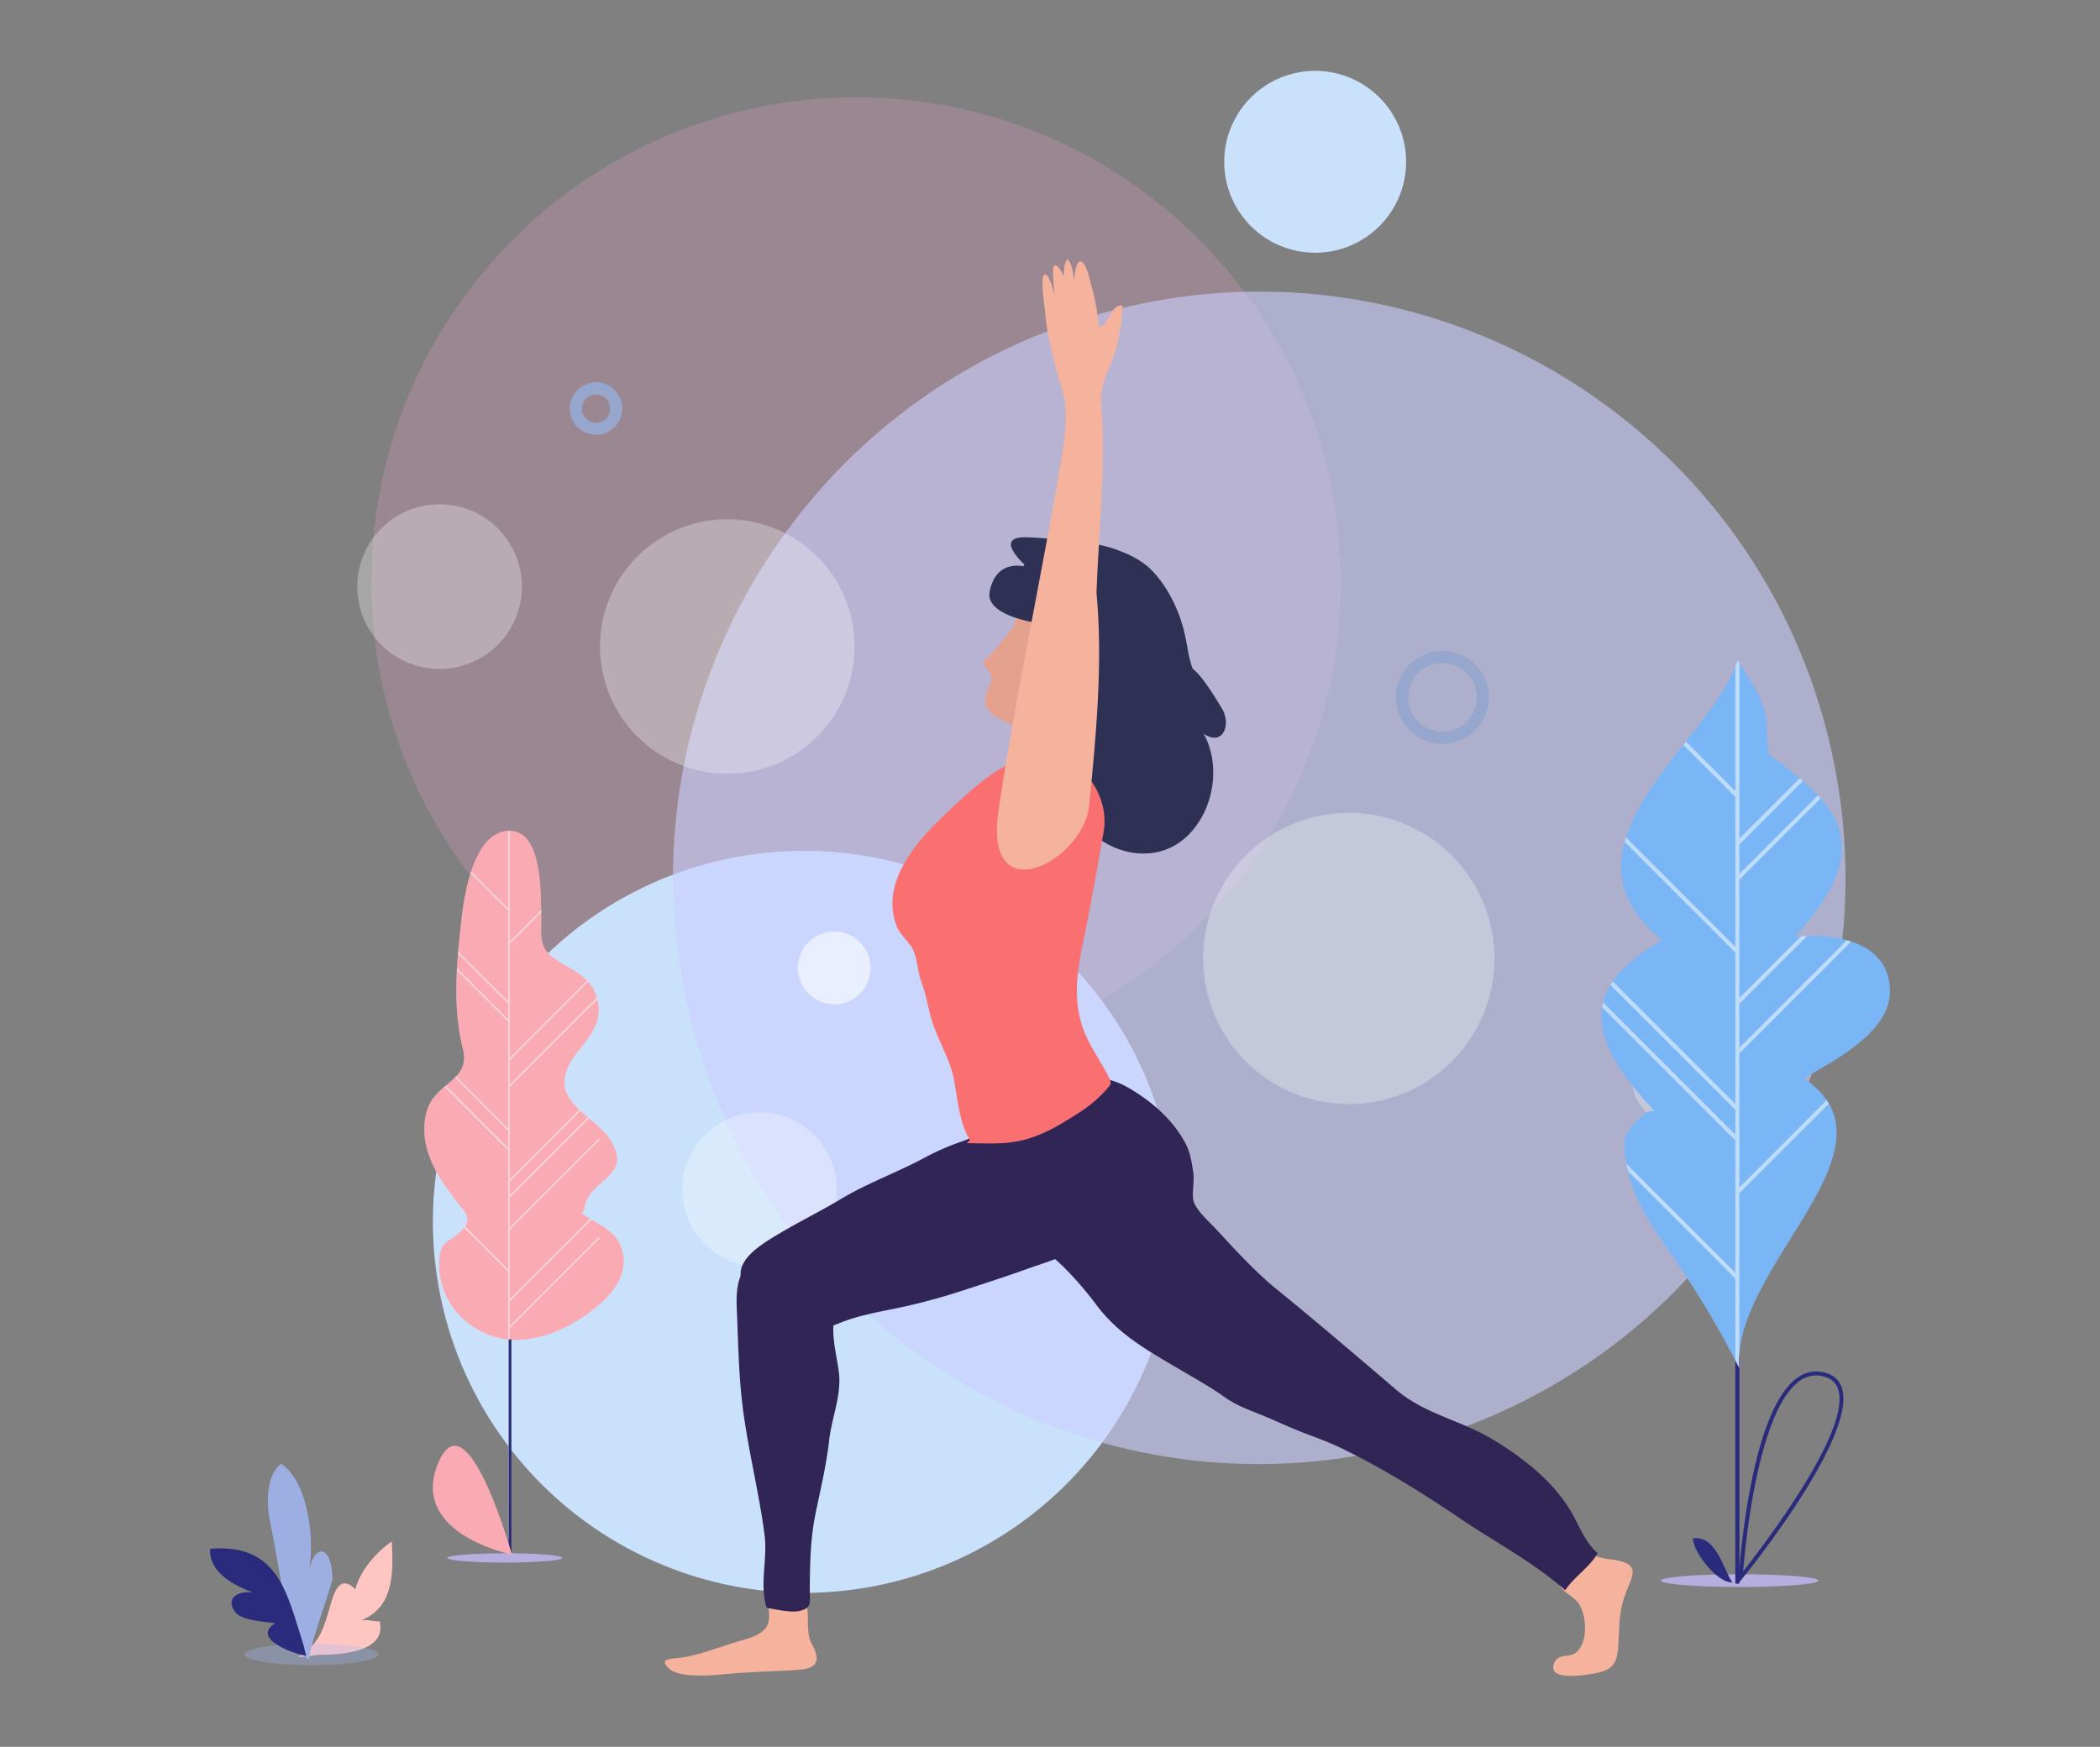 <svg id="Layer_1" data-name="Layer 1" xmlns="http://www.w3.org/2000/svg" width="990.07" height="823.65" viewBox="0 0 990.07 823.65">
  <rect x="0" y="0" width="990.07" height="823.65" fill="#808080" stroke="none"/>
  <defs>
    <style>
      .cls-1 {
        fill: #da97b8;
      }

      .cls-1, .cls-17, .cls-5 {
        opacity: 0.3;
      }

      .cls-2 {
        fill: #cae1fc;
      }

      .cls-3 {
        fill: #cbcfff;
      }

      .cls-3, .cls-4 {
        opacity: 0.6;
      }

      .cls-15, .cls-21, .cls-4, .cls-5 {
        fill: #fff;
      }

      .cls-6 {
        fill: #97a6cc;
      }

      .cls-7 {
        fill: #312555;
      }

      .cls-8 {
        fill: #f5b29c;
      }

      .cls-9 {
        fill: #e4a18e;
      }

      .cls-10 {
        fill: #2e3054;
      }

      .cls-11 {
        fill: #fa7071;
      }

      .cls-12 {
        fill: #b7aee0;
      }

      .cls-13 {
        fill: #2a2b7c;
      }

      .cls-14 {
        fill: #7ab6f6;
      }

      .cls-15, .cls-20 {
        opacity: 0.5;
      }

      .cls-16 {
        fill: #ffc5c0;
      }

      .cls-17 {
        fill: #a8bcff;
      }

      .cls-18 {
        fill: #9dafe2;
      }

      .cls-19 {
        fill: #faaab3;
      }
    </style>
  </defs>
  <g>
    <path class="cls-1" d="M632.14,274.41c0,126.22-102.32,228.53-228.54,228.53S175.07,400.63,175.07,274.41,277.39,45.88,403.6,45.88,632.14,148.2,632.14,274.41Z"/>
    <path class="cls-2" d="M549.76,537.92A174.94,174.94,0,1,1,340.84,405.4,174.93,174.93,0,0,1,549.76,537.92Z"/>
    <path class="cls-3" d="M863.37,353.57C896.7,502.52,803,650.29,654,683.62S357.3,623.23,324,474.28s60.39-296.73,209.34-330.06S830,204.61,863.37,353.57Z"/>
    <path class="cls-4" d="M410.05,452.66a17.14,17.14,0,1,1-20.48-13A17.15,17.15,0,0,1,410.05,452.66Z"/>
    <path class="cls-5" d="M393.7,552.94a36.43,36.43,0,1,1-43.51-27.59A36.45,36.45,0,0,1,393.7,552.94Z"/>
    <path class="cls-5" d="M702.94,436.9a68.68,68.68,0,1,1-82-52A68.69,68.69,0,0,1,702.94,436.9Z"/>
    <path class="cls-5" d="M168.41,276.6a38.82,38.82,0,1,0,38.82-38.82A38.82,38.82,0,0,0,168.41,276.6Z"/>
    <path class="cls-2" d="M577.18,76.28a42.87,42.87,0,1,0,42.87-42.86A42.86,42.86,0,0,0,577.18,76.28Z"/>
    <path class="cls-5" d="M282.89,304.85a60,60,0,1,0,60-60A60,60,0,0,0,282.89,304.85Z"/>
    <path class="cls-6" d="M281,205a12.39,12.39,0,1,1,12.39-12.39A12.4,12.4,0,0,1,281,205ZM281,186a6.68,6.68,0,1,0,6.68,6.67A6.68,6.68,0,0,0,281,186Z"/>
    <path class="cls-6" d="M680.08,350.77A21.92,21.92,0,1,1,702,328.85,21.95,21.95,0,0,1,680.08,350.77Zm0-38.12a16.21,16.21,0,1,0,16.21,16.2A16.22,16.22,0,0,0,680.08,312.65Z"/>
    <path class="cls-5" d="M769.59,509.8a19.07,19.07,0,1,0,19.07-19.06A19.07,19.07,0,0,0,769.59,509.8Z"/>
    <g>
      <path class="cls-7" d="M467.32,530.06a11.53,11.53,0,0,0-1.89,1.07c-4.15,2.9-6.26,5.07-11.39,6.88a119.8,119.8,0,0,0-17.76,7.66c-13.07,7.12-26.84,11.9-39.64,19.58-9.77,5.86-19.92,10.82-29.67,16.65-9.18,5.49-24.23,14.43-14.83,26.15,6.71,8.35,18.83,12.91,28.68,16.19,6.37,2.13,9.29,2,14.85-.34,8.41-3.46,18.17-5.24,27.76-7.19a289.52,289.52,0,0,0,31.44-8.52c10.44-3.38,20.68-6.7,30.94-10.44,6.58-2.41,38-11,21.09-20.11-6.94-3.72-12.82-5.16-13.1-13.44-.31-9,.94-16.15-4.65-24.26C484.66,533.43,475.08,526.66,467.32,530.06Z"/>
      <path class="cls-8" d="M734.87,746.75c1.67,3.69,5.56,5.16,8.43,8.14,5,5.15,5.94,20.22-.81,24.66-3.15,2.07-7.87,0-9.77,4.67-3.39,8.37,13.32,5.73,17.11,5.18,12.13-1.81,12.86-5.68,13.33-17.31.31-7.73.65-14.45,3.55-21.52,3.27-8,6.09-12.7-4.05-14.77-6.08-1.25-13-.65-15.58-7.67Z"/>
      <path class="cls-7" d="M496.62,592.93c2.08,1.9,4.19,3.78,6.14,5.79a168.87,168.87,0,0,1,14.16,16.56c10.37,13.93,24,21.42,38.92,30.23,7.19,4.27,14.7,8.38,21.47,13.21,6.55,4.67,13.16,6.56,20.62,9.77,5.3,2.29,11.41,5.1,16.88,7.18,5.72,2.18,11.53,4.27,17.06,6.92,19.66,9.47,38.23,21,56.27,33.24,16.45,11.14,34.9,20.8,49.79,34,4.26-6.41,11.84-11.14,15.27-17.49-5.23-4.7-8-11.11-11.17-17.17-8.28-15.64-23.21-27.32-38.13-36.38s-32.23-12-45.64-23.5c-18.59-15.86-37.43-32-56.65-47.62-9.73-7.89-19.55-18.68-28.19-28-3.75-4.06-10.22-9.61-10.88-14.24-.54-3.92.67-8.58,0-12.85-.71-4.56-1.35-9.14-3.54-13.28-5.93-11.24-15.66-19.7-26.47-26.1-11.69-6.92-23.27-6.47-36.26-2.11-9.52,3.18-13,13.82-13.36,22.85-.39,8.69-.18,17.76-.11,26.62.07,7.82.19,16.33,4.84,22.87A61.29,61.29,0,0,0,496.62,592.93Z"/>
      <path class="cls-9" d="M510.66,352.31c4-12,16.26-20.87,24.49-29.37,10.09-10.43,19.62-24.49,9.84-38.44-17.48-25-59.46-13.43-67.78,11.8-8.82,11.46-14.16,16.42-14.16,16.42,6.61,7.12,4.38,7,2.06,14C460.84,339.82,480,339,483.53,348.38c1.44,3.79-.18,10.55,0,14.65.31,7.5,1.54,7,8.91,7,3.44,0,11.68,1.58,14.63,0,4.48-2.4,1.79-8.27,2.55-13.36A25.43,25.43,0,0,1,510.66,352.31Z"/>
      <path class="cls-10" d="M511.71,296.18s-48.44-1-45.1-17.38,17.74-11.35,17.74-11.35-17.42-14.78,0-14.11S558,258,545.43,300.43c0,0-14.46,26.11-26.6,33.76l-6.68-10.39s21.06-17.36,8.89-17.88S511,308.81,511,308.81,501,305.18,511.71,296.18Z"/>
      <path class="cls-10" d="M567.5,346c9.35,6.22,13.07-4.74,8.56-12-3.34-5.4-8.8-14.78-13.76-18.68-2.24-5.65-2.39-11.55-4.38-19-2.68-10.06-8.24-21-15.77-28.26-14.81-14.2-64.53-23.07-61.12,11,1.36,13.67,18,14.51,29.15,18-3.1.74-6.11,1.41-9.23,2.06,2.18,5.26,6.85,7.62,11.27,10.72,3.13,2.2-28.59,39.44-30.36,44.14-5.54,14.76,13,50.89,24.55,27.72,9,19.06,36.24,28.75,53.26,12.57C572.67,381.88,575.58,360.47,567.5,346Z"/>
      <path class="cls-8" d="M361.34,749.3c0,3.56,2.33,12.41.66,16.55-2.11,5.23-9.83,6.84-14.65,8.29-8.71,2.61-18.31,6.58-27.38,7.62-4.38.5-9.5.38-4.45,5.09,4.53,4.22,19.06,3.28,24.82,2.69,11.11-1.14,22.58-1.46,33.71-2,8.56-.4,14.36-2.14,8.8-12.12-4.09-7.32.47-17.63-5-23.57Z"/>
      <path class="cls-7" d="M348.29,604.26c-1.55,6-.91,12.1-.67,19,.49,13.48.84,26.52,2.51,40,2.53,20.31,7.71,40.21,10.33,60.52,1.48,11.43-2.51,23.28,1,34.33,4.29.68,11.37,2.49,15.62,1.43,5.93-1.48,4.66-3.85,4.71-10.2.09-11.69.24-23.42,2.56-34.94,2.37-11.71,5.24-23.32,6.56-35.2,1.13-10.25,5.41-20,4.75-30.39-.48-7.65-4.8-20.63-1.65-29.25,4.79-13.14,6.82-28.31-7.71-35-12.1-5.61-26.25.21-33.72,10.75A26.91,26.91,0,0,0,348.29,604.26Z"/>
      <path class="cls-11" d="M457.27,537.55c-5-8.12-5.77-19.18-7.46-28.28-1.76-9.38-7-17.78-10.05-26.74-2.14-6.37-2.91-13.16-5.34-19.44-2-5.06-1.87-12.6-4.84-16.85-2.47-3.53-5.45-5.86-7-10-7.58-20.39,9.94-40.09,23.68-52.92,14.54-13.6,36.55-35.62,58.24-23.93,11.4,6.14,18,20.34,15.85,32.6-3.16,18-6.37,36.29-10.11,54.32-2.87,13.85-4.31,27.66,1.33,41.05,2.94,7,7.33,13,10.74,19.69,2.05,4,1.74,3.88-1.09,7.15a61.89,61.89,0,0,1-13.36,11c-9.67,6.24-19.2,11.8-30.56,13.33-7,1-14.34.5-21.47.5Z"/>
      <path class="cls-8" d="M513.52,379.79c3.12-32.2,6.57-67,3.44-100.05.85-23.91,3.21-48.16,3-72.09-.17-15.23-1.62-18.58-.17-25.23,1.73-7.88,4.2-10,6.39-18,1.61-5.85,3.09-14.3,3-20.36-5.94-.42-5.76,9-11.11,10.13a103,103,0,0,0-3.38-19c-1.51-5.78-3.18-12.84-5.77-11.73-1.87.8-2.45,7.27-2.41,8.95-.56-3.11-.82-7.75-3.26-10.21-2.09,2.31-1.6,8.18-1.6,8.18s-2.71-5.85-4.43-5.24-.13,10.72,0,15.51c.11-2.6-2.69-11.27-4.35-11.25s-1.43,3.51-1.32,5.92c.22,4.54.92,9,1.35,13.52,1,10,2.87,16.49,5.32,26.24,2.48,9.9,6,14,3.33,33.39-4.54,32.94-24.1,126.39-30.82,173.91C463.72,431.1,511,405.7,513.52,379.79Z"/>
    </g>
    <g>
      <path class="cls-12" d="M857.24,745.28c0,1.64-16.6,3-37.08,3s-37.08-1.35-37.08-3,16.6-3,37.08-3S857.24,743.62,857.24,745.28Z"/>
      <rect class="cls-13" x="818.13" y="346.64" width="1.95" height="400.08"/>
      <path class="cls-14" d="M819.22,311.19c-.36,1.21-.79,2.43-1.28,3.66-15.14,37.75-87.72,85-34.3,128.51-38.92,22.22-36.52,46.06-2.91,81.13-3.61-3.78-13.71,8.85-14.46,11.46-1.25,4.36.63,13.73,1.86,18.5,3.93,15.24,13.81,28.22,22.89,41.48a452.82,452.82,0,0,1,29,49.15c-3.8-47.88,79.25-103.92,30.43-136.63,13.8-8.1,40.39-21.51,40.58-40.69.24-24.57-27.45-27.83-44.94-26.11,42-45.12,16.91-64.58-12.25-85.94l-1.31-18.1C830.83,328.13,824.23,319.55,819.22,311.19Z"/>
      <path class="cls-15" d="M820.08,537.27v-40.8c.14-.05.29-.05.39-.16L872.78,444c-.7-.23-1.4-.44-2.11-.64l-50.59,50.58V473.05c.14-.05.29-.05.39-.16l31.59-31.58c-1,0-1.93,0-2.87.1l-29.11,29.11v-56c.14-.05.29-.05.39-.16l37.91-37.9c-.43-.49-.87-1-1.32-1.45l-37,37V397.91c.14-.05.29-.05.39-.16L850,368.24l-1.5-1.26-28.4,28.4V312.59c-.29-.46-.58-.93-.86-1.4-.3,1-.69,2.06-1.09,3.1V373l-23.3-23.31-1.21,1.55,24.51,24.52V446.4l-51.51-51.52c-.23.71-.45,1.41-.64,2.12l52.15,52.16v71.4l-57.79-57.79c-.38.56-.73,1.12-1.07,1.69l58.86,58.86V535l-62.32-62.32c-.19.76-.34,1.52-.46,2.29l62.78,62.79v62.38L766.9,548.85c.23,1.23.47,2.41.71,3.48l50.52,50.52v38.74c.61,1.16,1.26,2.32,1.86,3.49a43.47,43.47,0,0,1,.09-7.12V562.34a1,1,0,0,0,.39-.16l41.72-41.72c-.33-.58-.65-1.16-1-1.72l-41.07,41.07V537.4A.29.29,0,0,0,820.08,537.27Z"/>
      <path class="cls-13" d="M816.94,746.08c-7,.83-18.86-14.35-18.76-20.72,10.73-1.58,14.29,14.23,18.11,20.07Z"/>
      <path class="cls-13" d="M819.57,746.62l.19-2.87c.19-3.06,4.93-75.29,26.31-93.11,4.24-3.53,8.91-4.72,13.85-3.53,4.31,1,7.14,3.47,8.41,7.24,7.64,22.59-44.7,87.3-46.94,90Zm38.24-98a13.57,13.57,0,0,0-10.55,3.45c-18.38,15.32-24.29,74.79-25.43,88.84,9.44-12,51.28-66.64,44.76-85.95-1.07-3.17-3.4-5.15-7.11-6C858.92,648.77,858.35,648.67,857.81,648.6Z"/>
    </g>
    <g>
      <path class="cls-16" d="M150.72,780.26c9.34-.07,31.66-.93,28.3-15.77-2.62.12-6.34-1-8.85-.43,15.52-6.15,15.32-22.14,14.55-37.23-6.88,4.51-15.26,14-17.14,22.53-8.3-8-10.48,3.18-12.56,10.14-2.88,9.75-5,15.91-14.55,21.89Z"/>
      <path class="cls-17" d="M178.48,780.07c0,2.79-14.14,5.06-31.59,5.06s-31.59-2.27-31.59-5.06S129.45,775,146.89,775,178.48,777.28,178.48,780.07Z"/>
      <path class="cls-18" d="M146.12,782.69c-2.49-.82,10.57-35.08,10.59-38.36,0-15.14-8.56-18.24-11.43-1.84,3.5-14.42.53-43.56-12.79-52.34-7.93,6.6-6.8,21-4.57,30.44C130.55,731.79,136.27,779.43,146.12,782.69Z"/>
      <path class="cls-13" d="M143.07,775.55c-7.74-23.77-11.44-48-44-45.28-.6,11.34,11.13,17.11,20.13,20.66-7.14-1-12.73,2.6-8.67,8.77,3,4.64,14.46,4.82,19.14,5.71-11.39,7.17,8.75,14.48,14.68,15.34Z"/>
    </g>
    <g>
      <g>
        <path class="cls-5" d="M233.46,630.41c-16.06-4.73-27.41-19.18-26.38-36.33.53-9.12,4.61-8,10.15-13.5,5.88-5.85,2.66-8.05-2.31-14.54-9.12-11.88-17.68-25.24-14-41.06,3.51-15,21.24-14.72,17.32-30.37-5-20.13-3-40.12-.71-60.78,1.36-12.09,5.76-41.61,22.4-42.06,15.69-.43,14.94,28.83,15.24,38.75.3,9.23-1.65,15.62,5.44,20.82,9.06,6.67,19.58,8.88,21.47,22.21,2.23,15.69-15.16,22.3-16,36.24-.71,11.56,15.84,18.25,21.74,27.78,11.05,17.86-10.47,18-12.28,32.25a6.71,6.71,0,0,1-1.12,2.35c6,4.55,14.34,7,17.77,14.31,4,8.54,1.07,17.28-4.82,23.85-11.85,13.2-34.11,24.85-51.91,20.59C234.79,630.77,234.11,630.59,233.46,630.41Z"/>
        <path class="cls-19" d="M233.46,630.41c-16.06-4.73-27.41-19.18-26.38-36.33.53-9.12,4.61-8,10.15-13.5,5.88-5.85,2.66-8.05-2.31-14.54-9.12-11.88-17.68-25.24-14-41.06,3.51-15,21.24-14.72,17.32-30.37-5-20.13-3-40.12-.71-60.78,1.36-12.09,5.76-41.61,22.4-42.06,15.69-.43,14.94,28.83,15.24,38.75.3,9.23-1.65,15.62,5.44,20.82,9.06,6.67,19.58,8.88,21.47,22.21,2.23,15.69-15.16,22.3-16,36.24-.71,11.56,15.84,18.25,21.74,27.78,11.05,17.86-10.47,18-12.28,32.25a6.71,6.71,0,0,1-1.12,2.35c6,4.55,14.34,7,17.77,14.31,4,8.54,1.07,17.28-4.82,23.85-11.85,13.2-34.11,24.85-51.91,20.59C234.79,630.77,234.11,630.59,233.46,630.41Z"/>
        <g class="cls-20">
          <rect class="cls-21" x="239.55" y="391.77" width="0.79" height="333.58"/>
          <g>
            <path class="cls-21" d="M240.23,512.59l41.42-41.4-.24-.91L239.67,512Z"/>
            <path class="cls-21" d="M240.23,500l37.06-37.07c-.17-.19-.35-.39-.54-.57l-37.08,37.08Z"/>
            <path class="cls-21" d="M240.23,557.28l33.5-33.51c-.19-.19-.37-.37-.57-.54l-33.49,33.48Z"/>
            <path class="cls-21" d="M239.67,444.59l.56.57,15-15c0-.35,0-.71,0-1.11Z"/>
            <path class="cls-21" d="M239.67,564.3l.56.56,37.56-37.56c-.21-.16-.41-.33-.61-.5Z"/>
            <polygon class="cls-21" points="282.24 583.27 239.67 625.84 240.23 626.41 282.8 583.84 282.24 583.27"/>
            <polygon class="cls-21" points="239.67 579.48 240.23 580.04 282.8 537.46 282.24 536.91 239.67 579.48"/>
            <path class="cls-21" d="M240.66,533.11l-25.58-25.58a6,6,0,0,1-.57.56l25.57,25.58Z"/>
            <path class="cls-21" d="M240.66,542.38,210.19,511.9c-.22.18-.42.35-.62.54L240.08,543Z"/>
            <path class="cls-21" d="M240.66,599.7l-21.44-21.44c-.16.22-.31.44-.49.66l21.35,21.35Z"/>
            <path class="cls-21" d="M239.67,613.2l.56.56,38.66-38.67c-.23-.15-.47-.27-.7-.41Z"/>
            <path class="cls-21" d="M221.88,411.77,240.08,430l.58-.56-18.51-18.5Z"/>
            <path class="cls-21" d="M240.66,473.26,216,448.63c0,.35-.05.69-.09,1l24.15,24.15Z"/>
            <path class="cls-21" d="M240.66,481.68l-25.22-25.2c0,.36,0,.72-.05,1.07l24.69,24.7Z"/>
          </g>
        </g>
        <rect class="cls-13" x="239.8" y="631.54" width="1.3" height="104.1"/>
      </g>
      <path class="cls-12" d="M265.11,734.58c0,1.21-12.15,2.19-27.14,2.19s-27.14-1-27.14-2.19S223,732.39,238,732.39,265.11,733.36,265.11,734.58Z"/>
      <path class="cls-19" d="M241.34,733s-21.25-76.13-34.86-42.89S241.34,733,241.34,733Z"/>
    </g>
  </g>
</svg>
